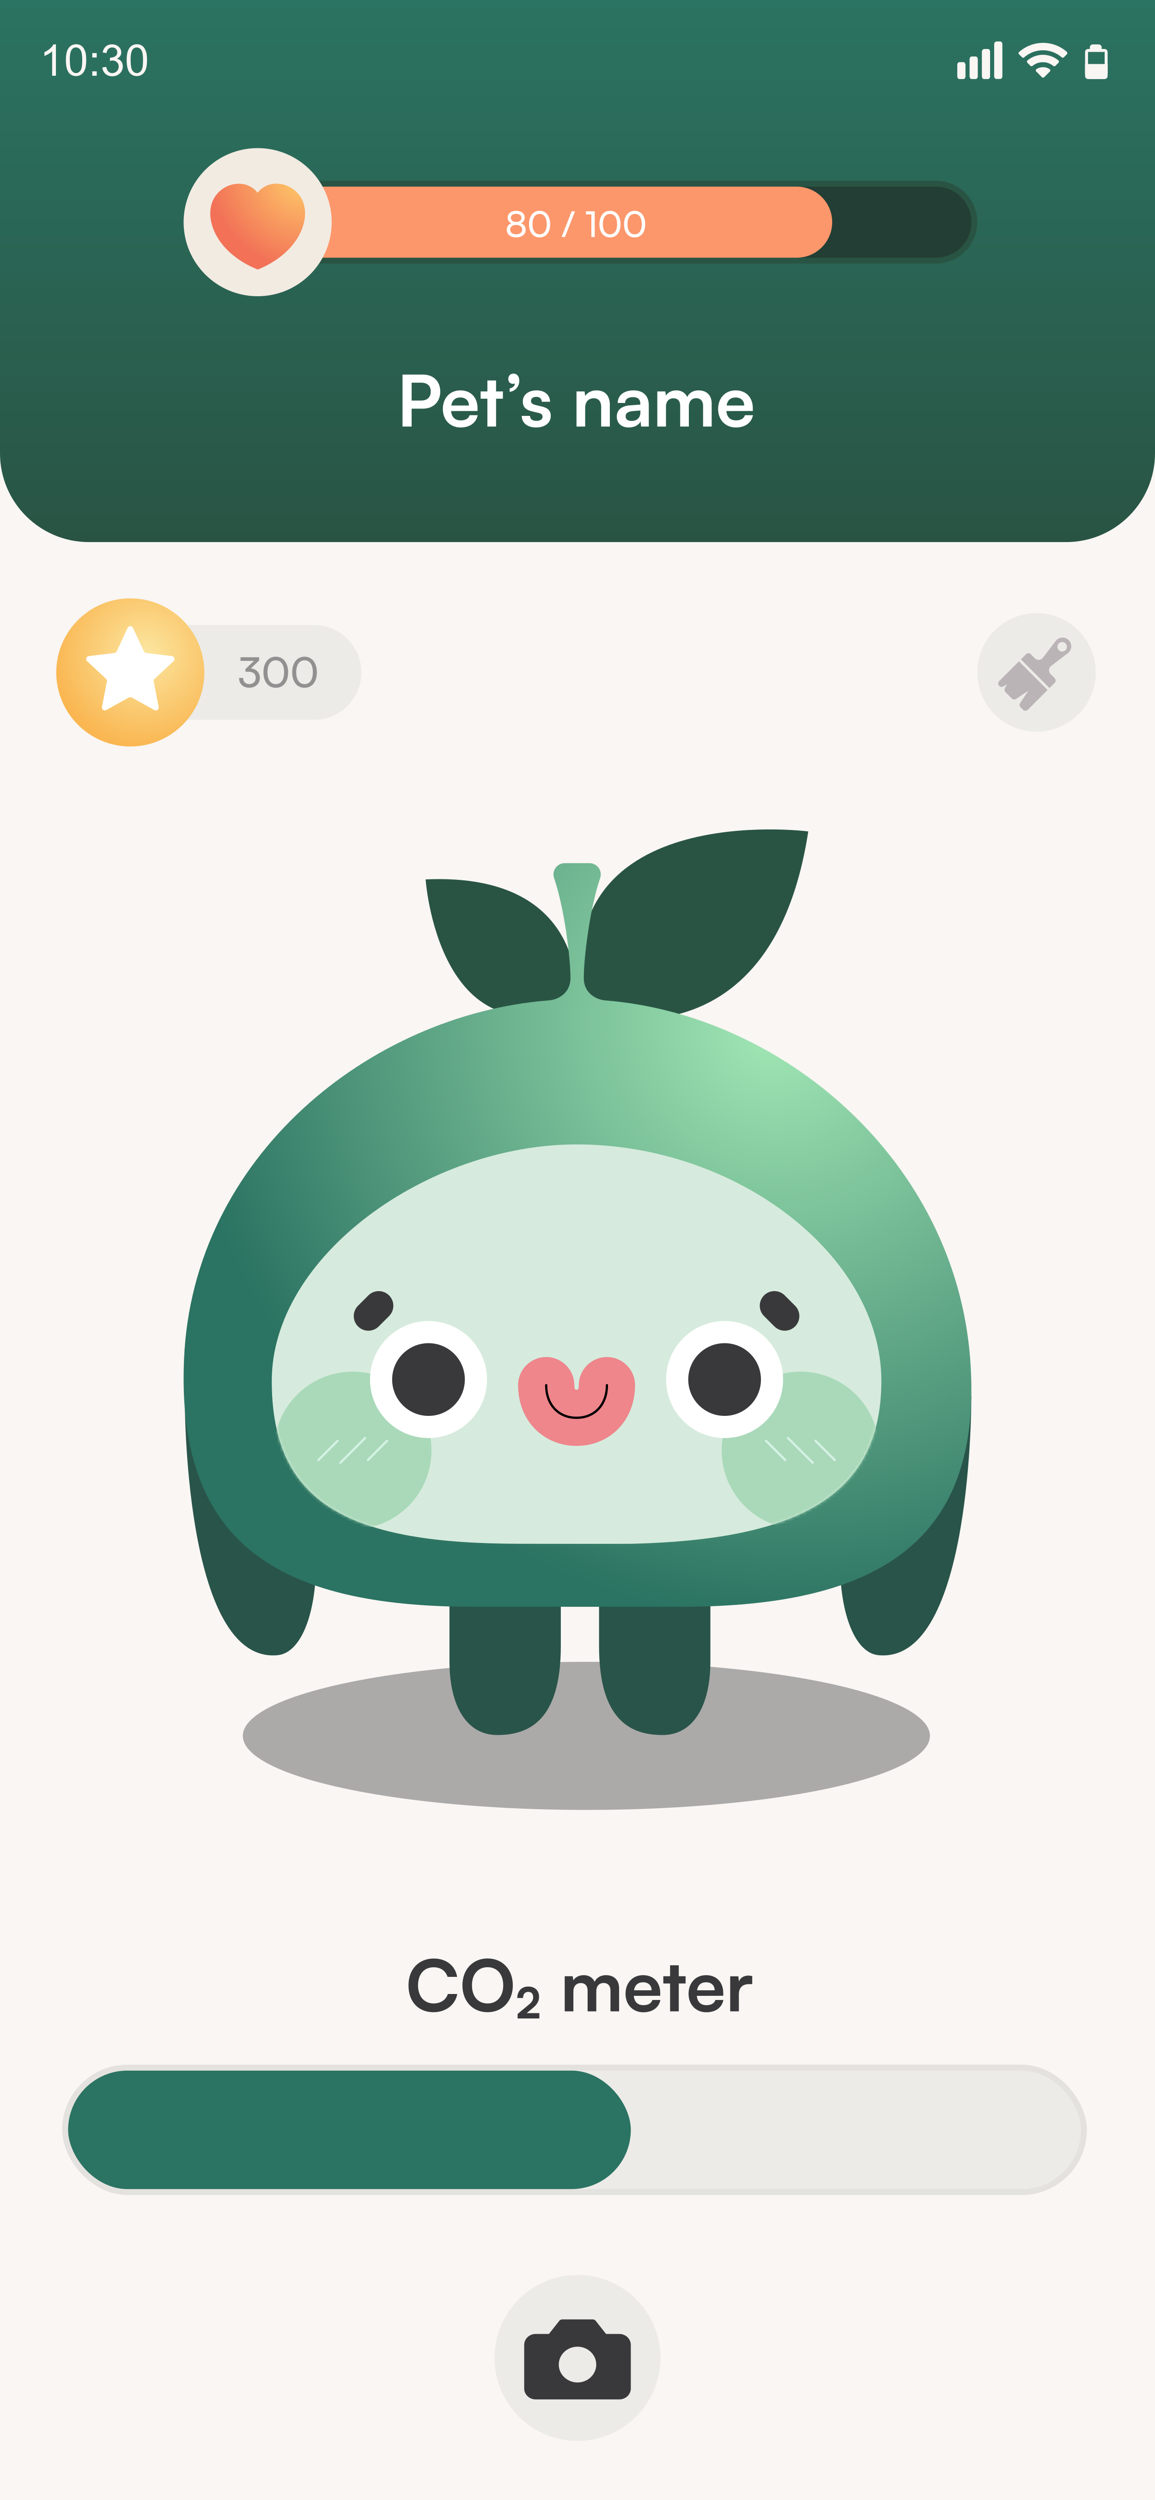 <svg width="390" height="844" viewBox="0 0 390 844" fill="none" xmlns="http://www.w3.org/2000/svg">
<rect width="390" height="844" fill="#F9F6F3"/>
<path d="M0 0H390V153C390 169.569 376.569 183 360 183H30C13.431 183 0 169.569 0 153V0Z" fill="url(#paint0_linear_531_401)"/>
<path d="M146.36 679.288C141.248 679.288 137.936 675.736 137.936 670.24C137.936 664.792 141.368 661.168 146.504 661.168C150.656 661.168 153.752 663.592 154.352 667.36H151.112C150.512 665.32 148.76 664.12 146.432 664.12C143.192 664.12 141.152 666.472 141.152 670.216C141.152 673.936 143.216 676.336 146.432 676.336C148.808 676.336 150.632 675.088 151.208 673.144H154.4C153.728 676.84 150.512 679.288 146.36 679.288ZM173.163 670.216C173.163 675.544 169.659 679.288 164.619 679.288C159.603 679.288 156.147 675.568 156.147 670.216C156.147 664.888 159.627 661.144 164.643 661.144C169.659 661.144 173.163 664.864 173.163 670.216ZM169.923 670.216C169.923 666.472 167.859 664.096 164.643 664.096C161.427 664.096 159.363 666.472 159.363 670.216C159.363 673.96 161.427 676.336 164.643 676.336C167.859 676.336 169.923 673.912 169.923 670.216ZM182.118 681.4H174.774V679.888L178.638 676.672C179.598 675.88 180.03 675.184 180.03 674.272C180.03 673.072 179.454 672.424 178.374 672.424C177.27 672.424 176.622 673.168 176.622 674.488H174.654C174.726 672.112 176.142 670.624 178.374 670.624C180.63 670.624 182.022 671.968 182.022 674.152C182.022 675.544 181.326 676.696 180.006 677.8L177.846 679.6H182.118V681.4ZM193.612 679H190.684V667.144H193.372L193.612 668.536C194.212 667.552 195.412 666.784 197.116 666.784C198.916 666.784 200.164 667.672 200.788 669.04C201.388 667.672 202.78 666.784 204.58 666.784C207.46 666.784 209.044 668.512 209.044 671.248V679H206.14V672.016C206.14 670.312 205.228 669.424 203.836 669.424C202.42 669.424 201.34 670.336 201.34 672.28V679H198.412V671.992C198.412 670.336 197.524 669.448 196.132 669.448C194.74 669.448 193.612 670.36 193.612 672.28V679ZM217.222 679.312C213.694 679.312 211.222 676.744 211.222 673.072C211.222 669.352 213.646 666.784 217.126 666.784C220.678 666.784 222.934 669.16 222.934 672.856V673.744L214.006 673.768C214.222 675.856 215.326 676.912 217.27 676.912C218.878 676.912 219.934 676.288 220.27 675.16H222.982C222.478 677.752 220.318 679.312 217.222 679.312ZM217.15 669.184C215.422 669.184 214.366 670.12 214.078 671.896H220.03C220.03 670.264 218.902 669.184 217.15 669.184ZM229.192 679H226.264V669.592H223.984V667.144H226.264V663.448H229.192V667.144H231.496V669.592H229.192V679ZM238.504 679.312C234.976 679.312 232.504 676.744 232.504 673.072C232.504 669.352 234.928 666.784 238.408 666.784C241.96 666.784 244.216 669.16 244.216 672.856V673.744L235.288 673.768C235.504 675.856 236.608 676.912 238.552 676.912C240.16 676.912 241.216 676.288 241.552 675.16H244.264C243.76 677.752 241.6 679.312 238.504 679.312ZM238.432 669.184C236.704 669.184 235.648 670.12 235.36 671.896H241.312C241.312 670.264 240.184 669.184 238.432 669.184ZM253.999 667.096V669.808H252.919C250.807 669.808 249.487 670.936 249.487 673.24V679H246.559V667.168H249.319L249.487 668.896C249.991 667.72 251.119 666.928 252.703 666.928C253.111 666.928 253.519 666.976 253.999 667.096Z" fill="#39393B"/>
<rect x="22" y="698" width="344" height="42" rx="21" fill="#ECEBE8" stroke="#E4E2DE" stroke-width="2"/>
<rect x="23" y="699" width="190" height="40" rx="20" fill="#2B7362"/>
<path fill-rule="evenodd" clip-rule="evenodd" d="M323.929 20.98H325.313C325.688 20.98 326.005 21.416 326.005 21.932V25.739C326.005 26.255 325.688 26.691 325.313 26.691H323.929C323.554 26.691 323.236 26.255 323.236 25.739V21.932C323.236 21.416 323.554 20.98 323.929 20.98ZM328.082 19.076H329.466C329.841 19.076 330.159 19.513 330.159 20.028V25.739C330.159 26.255 329.841 26.691 329.466 26.691H328.082C327.707 26.691 327.39 26.255 327.39 25.739V20.028C327.39 19.513 327.707 19.076 328.082 19.076ZM332.235 16.538H333.62C333.995 16.538 334.312 16.974 334.312 17.49V25.739C334.312 26.255 333.995 26.691 333.62 26.691H332.235C331.86 26.691 331.543 26.255 331.543 25.739V17.53C331.543 17.014 331.86 16.578 332.235 16.578V16.538ZM336.389 14H337.773C338.148 14 338.465 14.436 338.465 14.952V25.699C338.465 26.215 338.148 26.651 337.773 26.651H336.389C336.014 26.651 335.696 26.215 335.696 25.699V14.992C335.696 14.476 336.014 14.04 336.389 14.04V14Z" fill="#F9F6F3"/>
<path d="M349.959 23.348C349.959 23.348 349.735 23.572 349.735 23.721C349.735 23.87 349.773 24.019 349.885 24.131L351.824 26.071C351.824 26.071 352.048 26.22 352.197 26.22C352.347 26.22 352.459 26.183 352.57 26.071L354.51 24.131C354.51 24.131 354.659 23.87 354.659 23.721C354.659 23.572 354.548 23.422 354.436 23.348C353.13 22.452 351.302 22.452 349.959 23.348Z" fill="#F9F6F3"/>
<path d="M352.161 18.498C350.258 18.498 348.393 19.17 346.938 20.401C346.827 20.513 346.752 20.625 346.752 20.774C346.752 20.923 346.789 21.073 346.901 21.184L347.946 22.229C348.132 22.415 348.431 22.415 348.654 22.229C349.662 21.408 350.855 20.998 352.161 20.998C353.467 20.998 354.698 21.445 355.667 22.266C355.779 22.341 355.891 22.378 356.003 22.378C356.152 22.378 356.264 22.341 356.376 22.229L357.421 21.184C357.421 21.184 357.57 20.923 357.57 20.774C357.57 20.625 357.495 20.476 357.383 20.401C355.929 19.17 354.063 18.498 352.124 18.498H352.161Z" fill="#F9F6F3"/>
<path d="M360.294 17.566C358.056 15.552 355.184 14.47 352.199 14.47C349.215 14.47 346.305 15.589 344.104 17.566C343.993 17.678 343.918 17.79 343.918 17.939C343.918 18.088 343.955 18.237 344.067 18.312L345.112 19.357C345.112 19.357 345.335 19.506 345.485 19.506C345.597 19.506 345.746 19.468 345.82 19.357C347.574 17.827 349.812 16.969 352.162 16.969C354.512 16.969 356.75 17.827 358.504 19.357C358.727 19.543 359.026 19.543 359.212 19.357L360.257 18.312C360.257 18.312 360.406 18.051 360.406 17.939C360.406 17.79 360.332 17.64 360.22 17.566H360.294Z" fill="#F9F6F3"/>
<path d="M18.919 25.572H17.613V17.323C17.314 17.621 16.904 17.92 16.381 18.218C15.858 18.517 15.411 18.741 15 18.89V17.621C15.709 17.285 16.344 16.875 16.904 16.39C17.463 15.904 17.837 15.419 18.061 14.971H18.882V25.572H18.919Z" fill="#F9F6F3"/>
<path d="M22.243 20.346C22.243 19.114 22.355 18.106 22.616 17.323C22.878 16.576 23.251 15.979 23.773 15.568C24.296 15.158 24.931 14.934 25.677 14.934C26.237 14.934 26.76 15.046 27.17 15.27C27.581 15.493 27.954 15.829 28.215 16.24C28.477 16.651 28.701 17.173 28.887 17.808C29.037 18.405 29.111 19.263 29.111 20.308C29.111 21.54 28.999 22.548 28.738 23.295C28.477 24.041 28.103 24.638 27.581 25.049C27.058 25.459 26.424 25.683 25.677 25.683C24.669 25.683 23.848 25.31 23.288 24.601C22.579 23.705 22.243 22.287 22.243 20.308V20.346ZM23.587 20.346C23.587 22.063 23.773 23.22 24.184 23.817C24.595 24.377 25.08 24.676 25.677 24.676C26.274 24.676 26.76 24.377 27.17 23.817C27.581 23.257 27.767 22.1 27.767 20.346C27.767 18.591 27.581 17.434 27.17 16.875C26.76 16.315 26.274 16.016 25.64 16.016C25.005 16.016 24.557 16.277 24.221 16.763C23.773 17.397 23.55 18.591 23.55 20.346H23.587Z" fill="#F9F6F3"/>
<path d="M31.163 19.413V17.92H32.656V19.413H31.163ZM31.163 25.572V24.079H32.656V25.572H31.163Z" fill="#F9F6F3"/>
<path d="M34.559 22.772L35.865 22.586C36.014 23.332 36.276 23.855 36.611 24.191C36.947 24.527 37.395 24.676 37.918 24.676C38.515 24.676 39.038 24.452 39.448 24.041C39.859 23.631 40.083 23.108 40.083 22.474C40.083 21.839 39.896 21.391 39.486 21.018C39.112 20.645 38.59 20.421 37.993 20.421C37.731 20.421 37.433 20.458 37.059 20.57L37.209 19.45C37.209 19.45 37.358 19.45 37.433 19.45C37.993 19.45 38.478 19.301 38.926 19.002C39.374 18.704 39.598 18.256 39.598 17.659C39.598 17.173 39.448 16.8 39.112 16.464C38.776 16.166 38.366 16.016 37.881 16.016C37.395 16.016 36.947 16.166 36.611 16.502C36.276 16.8 36.052 17.285 35.977 17.92L34.671 17.696C34.82 16.837 35.193 16.166 35.753 15.68C36.313 15.195 37.022 14.971 37.843 14.971C38.403 14.971 38.963 15.083 39.448 15.345C39.934 15.606 40.307 15.942 40.568 16.352C40.829 16.763 40.941 17.248 40.941 17.696C40.941 18.144 40.829 18.555 40.568 18.928C40.307 19.301 39.971 19.6 39.486 19.824C40.12 19.973 40.605 20.271 40.941 20.719C41.277 21.167 41.464 21.727 41.464 22.436C41.464 23.369 41.128 24.153 40.456 24.788C39.784 25.422 38.926 25.758 37.918 25.758C36.985 25.758 36.238 25.497 35.604 24.937C35.007 24.377 34.633 23.668 34.559 22.772Z" fill="#F9F6F3"/>
<path d="M42.773 20.346C42.773 19.114 42.884 18.106 43.146 17.323C43.407 16.576 43.78 15.979 44.303 15.568C44.825 15.158 45.46 14.934 46.206 14.934C46.766 14.934 47.289 15.046 47.7 15.27C48.11 15.493 48.483 15.829 48.745 16.24C49.006 16.688 49.23 17.173 49.416 17.808C49.566 18.405 49.64 19.263 49.64 20.308C49.64 21.54 49.529 22.548 49.267 23.295C49.006 24.041 48.633 24.638 48.11 25.049C47.587 25.459 46.953 25.683 46.206 25.683C45.199 25.683 44.377 25.31 43.818 24.601C43.108 23.705 42.773 22.287 42.773 20.308V20.346ZM44.116 20.346C44.116 22.063 44.303 23.22 44.713 23.817C45.124 24.377 45.609 24.676 46.206 24.676C46.804 24.676 47.289 24.377 47.7 23.817C48.11 23.257 48.297 22.1 48.297 20.346C48.297 18.591 48.11 17.434 47.7 16.875C47.289 16.315 46.804 16.016 46.169 16.016C45.535 16.016 45.087 16.277 44.751 16.763C44.303 17.397 44.079 18.591 44.079 20.346H44.116Z" fill="#F9F6F3"/>
<path d="M366.386 21.614H374V24.691C374 25.795 373.105 26.691 372 26.691H368.386C367.281 26.691 366.386 25.795 366.386 24.691V21.614Z" fill="#F9F6F3"/>
<path d="M368 16C368 15.448 368.448 15 369 15H371C371.552 15 372 15.448 372 16V17H368V16Z" fill="#F9F6F3"/>
<rect x="366.886" y="17.038" width="6.615" height="9.153" rx="0.5" stroke="#F9F6F3"/>
<path d="M90 62H89V63V87V88H90H316C323.18 88 329 82.18 329 75C329 67.82 323.18 62 316 62H90Z" fill="#233E34" stroke="#295444" stroke-width="2"/>
<path d="M90 63H269C275.627 63 281 68.373 281 75V75C281 81.627 275.627 87 269 87H90V63Z" fill="#FC976B"/>
<path d="M171.111 77.588C171.111 76.544 171.723 75.704 172.683 75.356C171.867 75.008 171.423 74.324 171.423 73.448C171.423 72.092 172.587 71.168 174.315 71.168C176.019 71.168 177.171 72.092 177.171 73.46C177.171 74.348 176.715 75.032 175.899 75.356C176.871 75.668 177.495 76.532 177.495 77.6C177.495 79.124 176.223 80.144 174.303 80.144C172.371 80.144 171.111 79.124 171.111 77.588ZM172.503 73.52C172.503 74.372 173.211 74.924 174.291 74.924C175.383 74.924 176.067 74.384 176.067 73.544C176.067 72.716 175.383 72.188 174.291 72.188C173.211 72.188 172.503 72.716 172.503 73.52ZM172.263 77.504C172.263 78.476 173.067 79.1 174.303 79.1C175.527 79.1 176.331 78.476 176.331 77.504C176.331 76.544 175.539 75.932 174.291 75.932C173.055 75.932 172.263 76.544 172.263 77.504ZM178.635 75.668C178.635 72.98 180.027 71.156 182.211 71.156C184.383 71.156 185.775 72.98 185.775 75.668C185.775 78.368 184.443 80.156 182.211 80.156C179.967 80.156 178.635 78.368 178.635 75.668ZM179.799 75.668C179.799 77.804 180.687 79.1 182.211 79.1C183.735 79.1 184.611 77.804 184.611 75.668C184.611 73.508 183.735 72.212 182.211 72.212C180.687 72.212 179.799 73.508 179.799 75.668ZM190.764 80H189.648L193.032 71.336H194.16L190.764 80ZM199.685 72.38H197.861V71.324H200.813V80H199.685V72.38ZM202.401 75.668C202.401 72.98 203.793 71.156 205.977 71.156C208.148 71.156 209.541 72.98 209.541 75.668C209.541 78.368 208.209 80.156 205.977 80.156C203.733 80.156 202.401 78.368 202.401 75.668ZM203.565 75.668C203.565 77.804 204.453 79.1 205.977 79.1C207.501 79.1 208.377 77.804 208.377 75.668C208.377 73.508 207.501 72.212 205.977 72.212C204.453 72.212 203.565 73.508 203.565 75.668ZM210.721 75.668C210.721 72.98 212.113 71.156 214.297 71.156C216.469 71.156 217.861 72.98 217.861 75.668C217.861 78.368 216.529 80.156 214.297 80.156C212.053 80.156 210.721 78.368 210.721 75.668ZM211.885 75.668C211.885 77.804 212.773 79.1 214.297 79.1C215.821 79.1 216.697 77.804 216.697 75.668C216.697 73.508 215.821 72.212 214.297 72.212C212.773 72.212 211.885 73.508 211.885 75.668Z" fill="white"/>
<g filter="url(#filter0_d_531_401)">
<circle cx="87" cy="75" r="25" fill="#F2EBE2"/>
</g>
<path d="M102.298 76.35C102.004 77.28 101.613 78.22 101.125 79.158C101.05 79.303 100.973 79.448 100.893 79.592C98.502 83.921 94 88.16 87.038 91C73.01 85.341 68.924 73.991 71.93 67.597C72.305 66.799 72.776 66.078 73.319 65.442C73.908 64.749 74.584 64.153 75.315 63.664C78.444 61.571 82.609 61.394 85.552 63.643C86.073 64.039 86.555 64.513 86.987 65.064C90.939 59.977 99.191 61.514 102.052 67.538C103.2 69.953 103.334 73.083 102.297 76.351L102.298 76.35Z" fill="url(#paint1_radial_531_401)"/>
<path d="M142.853 137.952H138.989V144H135.917V126.456H142.853C146.381 126.456 148.661 128.76 148.661 132.192C148.661 135.576 146.357 137.952 142.853 137.952ZM142.253 129.192H138.989V135.216H142.205C144.317 135.216 145.445 134.088 145.445 132.168C145.445 130.248 144.293 129.192 142.253 129.192ZM155.531 144.312C152.003 144.312 149.531 141.744 149.531 138.072C149.531 134.352 151.955 131.784 155.435 131.784C158.987 131.784 161.243 134.16 161.243 137.856V138.744L152.315 138.768C152.531 140.856 153.635 141.912 155.579 141.912C157.187 141.912 158.243 141.288 158.579 140.16H161.291C160.787 142.752 158.627 144.312 155.531 144.312ZM155.459 134.184C153.731 134.184 152.675 135.12 152.387 136.896H158.339C158.339 135.264 157.211 134.184 155.459 134.184ZM167.501 144H164.573V134.592H162.293V132.144H164.573V128.448H167.501V132.144H169.805V134.592H167.501V144ZM175.345 128.472C175.345 130.488 174.001 132.048 172.081 132.288V131.136C173.113 130.944 173.857 130.296 173.857 129.456C173.665 129.528 173.449 129.576 173.185 129.576C172.321 129.576 171.625 128.976 171.625 127.92C171.625 126.864 172.345 126.12 173.401 126.12C174.529 126.12 175.345 127.032 175.345 128.472ZM176.174 140.4H178.958C178.982 141.432 179.75 142.08 181.094 142.08C182.462 142.08 183.206 141.528 183.206 140.664C183.206 140.064 182.894 139.632 181.838 139.392L179.702 138.888C177.566 138.408 176.534 137.4 176.534 135.504C176.534 133.176 178.502 131.784 181.238 131.784C183.902 131.784 185.702 133.32 185.726 135.624H182.942C182.918 134.616 182.246 133.968 181.118 133.968C179.966 133.968 179.294 134.496 179.294 135.384C179.294 136.056 179.822 136.488 180.83 136.728L182.966 137.232C184.958 137.688 185.966 138.6 185.966 140.424C185.966 142.824 183.926 144.312 180.998 144.312C178.046 144.312 176.174 142.728 176.174 140.4ZM197.592 144H194.664V132.144H197.376L197.616 133.68C198.36 132.48 199.8 131.784 201.408 131.784C204.384 131.784 205.92 133.632 205.92 136.704V144H202.992V137.4C202.992 135.408 202.008 134.448 200.496 134.448C198.696 134.448 197.592 135.696 197.592 137.616V144ZM212.325 144.312C209.805 144.312 208.269 142.848 208.269 140.616C208.269 138.432 209.853 137.064 212.661 136.848L216.213 136.584V136.32C216.213 134.712 215.253 134.064 213.765 134.064C212.037 134.064 211.077 134.784 211.077 136.032H208.581C208.581 133.464 210.693 131.784 213.909 131.784C217.101 131.784 219.069 133.512 219.069 136.8V144H216.501L216.285 142.248C215.781 143.472 214.173 144.312 212.325 144.312ZM213.285 142.104C215.085 142.104 216.237 141.024 216.237 139.2V138.576L213.765 138.768C211.941 138.936 211.245 139.536 211.245 140.496C211.245 141.576 211.965 142.104 213.285 142.104ZM224.874 144H221.946V132.144H224.634L224.874 133.536C225.474 132.552 226.674 131.784 228.378 131.784C230.178 131.784 231.426 132.672 232.05 134.04C232.65 132.672 234.042 131.784 235.842 131.784C238.722 131.784 240.306 133.512 240.306 136.248V144H237.402V137.016C237.402 135.312 236.49 134.424 235.098 134.424C233.682 134.424 232.602 135.336 232.602 137.28V144H229.674V136.992C229.674 135.336 228.786 134.448 227.394 134.448C226.002 134.448 224.874 135.36 224.874 137.28V144ZM248.484 144.312C244.956 144.312 242.484 141.744 242.484 138.072C242.484 134.352 244.908 131.784 248.388 131.784C251.94 131.784 254.196 134.16 254.196 137.856V138.744L245.268 138.768C245.484 140.856 246.588 141.912 248.532 141.912C250.14 141.912 251.196 141.288 251.532 140.16H254.244C253.74 142.752 251.58 144.312 248.484 144.312ZM248.412 134.184C246.684 134.184 245.628 135.12 245.34 136.896H251.292C251.292 135.264 250.164 134.184 248.412 134.184Z" fill="white"/>
<circle cx="350" cy="227" r="20" fill="#ECEBE8"/>
<path d="M344.064 223.242L337.393 229.925C336.947 230.372 336.947 231.097 337.393 231.545C337.762 231.914 338.333 231.991 338.786 231.731L340.077 230.993L339.334 232.261C339.067 232.717 339.141 233.295 339.513 233.668L341.637 235.795C342.026 236.185 342.635 236.247 343.094 235.942L347.266 233.173L344.474 237.31C344.164 237.77 344.223 238.386 344.615 238.779L345.439 239.604C345.885 240.052 346.609 240.052 347.055 239.604L353.726 232.922L344.064 223.242Z" fill="#BAB4B6"/>
<path d="M356.111 228.913L354.731 227.53C353.962 226.759 354.047 225.487 354.911 224.826L360.569 220.497C361.976 219.42 362.114 217.348 360.862 216.094C359.61 214.84 357.541 214.978 356.467 216.388L352.146 222.056C351.486 222.921 350.216 223.006 349.447 222.236L348.067 220.854C347.621 220.406 346.897 220.406 346.45 220.854L344.712 222.595L354.374 232.275L356.112 230.534C356.559 230.086 356.559 229.361 356.112 228.914L356.111 228.913ZM357.526 219.475C356.901 218.849 356.901 217.834 357.526 217.207C358.151 216.581 359.165 216.581 359.79 217.207C360.416 217.833 360.415 218.849 359.79 219.475C359.165 220.102 358.152 220.101 357.526 219.475Z" fill="#BAB4B6"/>
<g filter="url(#filter1_f_531_401)">
<ellipse cx="198" cy="586" rx="116" ry="25" fill="#39393B" fill-opacity="0.4"/>
</g>
<path d="M167.908 585.717C157.525 585.717 151.768 575.843 151.768 560.842V521.155H189.365V555.715C189.365 581.16 178.291 585.717 167.908 585.717Z" fill="#29544A"/>
<path d="M62.38 471.025C62.38 471.025 61.727 562.042 93.84 558.753C101.257 557.993 106.753 545.84 106.753 526.852" fill="#29544A"/>
<path d="M223.734 585.717C234.117 585.717 239.874 575.843 239.874 560.842V521.155H202.276V555.715C202.276 581.16 213.351 585.717 223.734 585.717Z" fill="#29544A"/>
<path d="M327.982 471.025C327.982 471.025 328.635 562.042 296.522 558.753C289.105 557.993 283.609 545.84 283.609 526.852" fill="#29544A"/>
<path d="M194.616 339.228C194.616 339.228 200.191 294.362 143.715 296.872C143.715 296.872 147.942 358.365 194.616 339.228Z" fill="#295444"/>
<path d="M197.339 341.791C197.339 341.791 260.329 362.69 272.922 280.674C272.922 280.674 183.185 269.106 197.339 341.791Z" fill="#295444"/>
<path d="M327.602 458.872C322.555 391.842 264.48 342.593 204.551 337.739C203.218 337.633 201.912 337.268 200.761 336.592C198.805 335.442 197.123 333.478 197.123 330.129C197.123 323.672 199.045 307.057 202.656 296.389C203.488 293.932 201.646 291.392 199.052 291.392H194.901H190.693C188.099 291.392 186.261 293.932 187.089 296.389C190.701 307.057 192.623 323.672 192.623 330.129C192.623 333.262 191.145 335.183 189.357 336.361C188.111 337.177 186.656 337.614 185.171 337.728C125.038 342.448 65.022 390.399 62.14 458.872C59.523 521.034 93.741 542.423 159.92 542.423H229.818C295.997 542.423 332.269 520.912 327.598 458.872H327.602Z" fill="url(#paint2_radial_531_401)"/>
<path d="M297.6 466.168C297.6 506.492 266.971 519.746 213.669 521.152C211.167 521.216 178.24 521.152 175.692 521.152C118.851 521.152 91.762 508.384 91.762 466.168C91.762 423.952 144.55 386.335 194.681 386.335C248.988 386.335 297.6 423.952 297.6 466.168Z" fill="#D6EBDD"/>
<mask id="mask0_531_401" style="mask-type:luminance" maskUnits="userSpaceOnUse" x="91" y="386" width="207" height="136">
<path d="M297.599 466.168C297.599 506.492 266.97 519.746 213.668 521.152C211.166 521.216 178.239 521.152 175.691 521.152C118.85 521.152 91.761 508.384 91.761 466.168C91.761 423.952 144.549 386.335 194.68 386.335C248.987 386.335 297.599 423.952 297.599 466.168Z" fill="white"/>
</mask>
<g mask="url(#mask0_531_401)">
<path d="M119.106 516.219C133.788 516.219 145.69 504.317 145.69 489.635C145.69 474.952 133.788 463.05 119.106 463.05C104.424 463.05 92.522 474.952 92.522 489.635C92.522 504.317 104.424 516.219 119.106 516.219Z" fill="#A8D9B8"/>
<path d="M270.256 516.219C284.938 516.219 296.84 504.317 296.84 489.635C296.84 474.952 284.938 463.05 270.256 463.05C255.574 463.05 243.672 474.952 243.672 489.635C243.672 504.317 255.574 516.219 270.256 516.219Z" fill="#A8D9B8"/>
<path d="M107.496 493.269C107.397 493.269 107.302 493.231 107.226 493.159C107.078 493.011 107.078 492.772 107.226 492.624L113.736 486.115C113.884 485.966 114.123 485.966 114.271 486.115C114.419 486.263 114.419 486.502 114.271 486.65L107.762 493.159C107.686 493.235 107.591 493.269 107.492 493.269H107.496Z" fill="#D5F1E4"/>
<path d="M114.928 494.192C114.829 494.192 114.734 494.154 114.658 494.082C114.51 493.934 114.51 493.695 114.658 493.547L123.013 485.192C123.161 485.044 123.4 485.044 123.548 485.192C123.697 485.34 123.697 485.579 123.548 485.727L115.193 494.082C115.117 494.158 115.023 494.192 114.924 494.192H114.928Z" fill="#D5F1E4"/>
<path d="M124.206 493.269C124.107 493.269 124.012 493.231 123.936 493.159C123.788 493.011 123.788 492.772 123.936 492.624L130.446 486.115C130.594 485.966 130.833 485.966 130.981 486.115C131.129 486.263 131.129 486.502 130.981 486.65L124.472 493.159C124.396 493.235 124.301 493.269 124.202 493.269H124.206Z" fill="#D5F1E4"/>
<path d="M281.867 493.269C281.768 493.269 281.673 493.231 281.597 493.159L275.088 486.65C274.94 486.501 274.94 486.262 275.088 486.114C275.236 485.966 275.475 485.966 275.623 486.114L282.132 492.623C282.281 492.771 282.281 493.011 282.132 493.159C282.057 493.235 281.962 493.269 281.863 493.269H281.867Z" fill="#D5F1E4"/>
<path d="M274.434 494.192C274.335 494.192 274.24 494.154 274.164 494.082L265.809 485.727C265.661 485.579 265.661 485.339 265.809 485.191C265.957 485.043 266.197 485.043 266.345 485.191L274.7 493.546C274.848 493.694 274.848 493.934 274.7 494.082C274.624 494.158 274.529 494.192 274.43 494.192H274.434Z" fill="#D5F1E4"/>
<path d="M265.157 493.269C265.058 493.269 264.963 493.231 264.887 493.159L258.378 486.65C258.23 486.501 258.23 486.262 258.378 486.114C258.526 485.966 258.765 485.966 258.913 486.114L265.422 492.623C265.571 492.771 265.571 493.011 265.422 493.159C265.347 493.235 265.252 493.269 265.153 493.269H265.157Z" fill="#D5F1E4"/>
</g>
<g filter="url(#filter2_i_531_401)">
<path d="M297.6 466.168C297.6 506.492 266.971 519.746 213.669 521.152C211.167 521.216 178.24 521.152 175.692 521.152C118.851 521.152 91.762 508.384 91.762 466.168C91.762 423.952 144.55 386.335 194.681 386.335C248.988 386.335 297.6 423.952 297.6 466.168Z" fill="#F2F9ED" fill-opacity="0.01"/>
</g>
<path d="M144.687 485.457C155.593 485.457 164.435 476.615 164.435 465.708C164.435 454.802 155.593 445.96 144.687 445.96C133.78 445.96 124.938 454.802 124.938 465.708C124.938 476.615 133.78 485.457 144.687 485.457Z" fill="white"/>
<path d="M144.686 477.982C151.465 477.982 156.961 472.487 156.961 465.708C156.961 458.929 151.465 453.434 144.686 453.434C137.908 453.434 132.412 458.929 132.412 465.708C132.412 472.487 137.908 477.982 144.686 477.982Z" fill="#39393B"/>
<path d="M244.67 485.457C255.577 485.457 264.418 476.615 264.418 465.708C264.418 454.802 255.577 445.96 244.67 445.96C233.763 445.96 224.922 454.802 224.922 465.708C224.922 476.615 233.763 485.457 244.67 485.457Z" fill="white"/>
<path d="M244.67 477.982C251.449 477.982 256.944 472.487 256.944 465.708C256.944 458.929 251.449 453.434 244.67 453.434C237.891 453.434 232.396 458.929 232.396 465.708C232.396 472.487 237.891 477.982 244.67 477.982Z" fill="#39393B"/>
<path d="M194.682 488.114C189.285 488.114 184.314 486.094 180.683 482.425C176.977 478.681 174.934 473.417 174.934 467.607C174.934 462.362 179.183 458.112 184.428 458.112C189.673 458.112 193.922 462.362 193.922 467.607C193.922 468.469 194.093 468.921 194.169 469.054C194.226 469.076 194.386 469.126 194.682 469.126C194.978 469.126 195.138 469.076 195.195 469.054C195.274 468.921 195.441 468.469 195.441 467.607C195.441 462.362 199.691 458.112 204.936 458.112C210.18 458.112 214.43 462.362 214.43 467.607C214.43 473.417 212.387 478.681 208.68 482.425C205.05 486.094 200.078 488.114 194.682 488.114Z" fill="#EE868C"/>
<path d="M194.682 479C188.32 479 184.048 474.42 184.048 467.607C184.048 467.398 184.219 467.227 184.428 467.227C184.637 467.227 184.807 467.398 184.807 467.607C184.807 473.968 188.776 478.241 194.682 478.241C200.587 478.241 204.556 473.968 204.556 467.607C204.556 467.398 204.727 467.227 204.935 467.227C205.144 467.227 205.315 467.398 205.315 467.607C205.315 474.42 201.043 479 194.682 479Z" fill="black"/>
<path d="M124.387 437.306L120.896 440.797C118.968 442.725 118.968 445.851 120.896 447.779C122.824 449.707 125.95 449.707 127.878 447.779L131.369 444.288C133.297 442.36 133.297 439.234 131.369 437.306C129.441 435.378 126.315 435.378 124.387 437.306Z" fill="#39393B"/>
<path d="M264.975 437.304C263.047 435.376 259.921 435.376 257.993 437.304C256.065 439.232 256.065 442.358 257.993 444.286L261.484 447.777C263.412 449.705 266.538 449.705 268.466 447.777C270.394 445.849 270.394 442.723 268.466 440.795L264.975 437.304Z" fill="#39393B"/>
<path d="M40 211H106C114.837 211 122 218.163 122 227V227C122 235.837 114.837 243 106 243H40V211Z" fill="#ECEBE8"/>
<mask id="mask1_531_401" style="mask-type:alpha" maskUnits="userSpaceOnUse" x="40" y="211" width="76" height="32">
<path d="M40 211H100C108.837 211 116 218.163 116 227V227C116 235.837 108.837 243 100 243H40V211Z" fill="#ECEBE8"/>
</mask>
<g mask="url(#mask1_531_401)">
<g filter="url(#filter3_d_531_401)">
<circle cx="44" cy="227" r="25" fill="#ECEBE8"/>
</g>
</g>
<circle cx="44" cy="227" r="25" fill="url(#paint3_radial_531_401)"/>
<path d="M83.898 226.764H82.891V225.854L85.76 223.096H81.21V221.878H87.496V222.984L84.725 225.63C86.447 225.84 87.749 227.002 87.749 228.822C87.749 230.866 86.209 232.168 84.15 232.168C82.162 232.168 80.734 230.95 80.734 228.85H82.093C82.093 230.166 82.904 230.936 84.178 230.936C85.495 230.936 86.349 230.096 86.349 228.794C86.349 227.576 85.508 226.764 83.898 226.764ZM88.957 226.946C88.957 223.81 90.582 221.682 93.129 221.682C95.663 221.682 97.287 223.81 97.287 226.946C97.287 230.096 95.734 232.182 93.129 232.182C90.511 232.182 88.957 230.096 88.957 226.946ZM90.316 226.946C90.316 229.438 91.352 230.95 93.129 230.95C94.907 230.95 95.93 229.438 95.93 226.946C95.93 224.426 94.907 222.914 93.129 222.914C91.352 222.914 90.316 224.426 90.316 226.946ZM98.665 226.946C98.665 223.81 100.289 221.682 102.837 221.682C105.371 221.682 106.995 223.81 106.995 226.946C106.995 230.096 105.441 232.182 102.837 232.182C100.219 232.182 98.665 230.096 98.665 226.946ZM100.023 226.946C100.023 229.438 101.059 230.95 102.837 230.95C104.615 230.95 105.637 229.438 105.637 226.946C105.637 224.426 104.615 222.914 102.837 222.914C101.059 222.914 100.023 224.426 100.023 226.946Z" fill="#39393B" fill-opacity="0.5"/>
<path d="M43.093 211.953C43.451 211.181 44.549 211.181 44.907 211.953L48.582 219.866C48.728 220.18 49.025 220.396 49.369 220.438L58.03 221.488C58.875 221.59 59.214 222.633 58.591 223.213L52.2 229.153C51.947 229.389 51.833 229.739 51.9 230.078L53.578 238.64C53.742 239.475 52.854 240.12 52.111 239.706L44.486 235.464C44.184 235.296 43.816 235.296 43.514 235.464L35.889 239.706C35.146 240.12 34.258 239.475 34.422 238.64L36.1 230.078C36.167 229.739 36.053 229.389 35.8 229.153L29.409 223.213C28.786 222.633 29.125 221.59 29.97 221.488L38.631 220.438C38.975 220.396 39.272 220.18 39.418 219.866L43.093 211.953Z" fill="white"/>
<g filter="url(#filter4_d_531_401)">
<circle cx="195" cy="794" r="28" fill="#ECEBE8"/>
<path fill-rule="evenodd" clip-rule="evenodd" d="M188.833 781.494C189.072 781.186 189.455 781 189.86 781H200.14C200.545 781 200.928 781.179 201.167 781.494L204.639 785.909H209.138C210.158 785.909 211.14 786.296 211.868 786.99C212.588 787.677 213 788.614 213 789.594V804.315C213 805.288 212.595 806.225 211.868 806.919C211.148 807.606 210.166 808 209.138 808H180.862C179.842 808 178.86 807.614 178.132 806.919C177.412 806.232 177 805.295 177 804.315V789.587C177 788.614 177.405 787.677 178.132 786.983C178.852 786.296 179.834 785.902 180.862 785.902H185.361L188.833 781.494ZM201.332 796.243C201.332 799.577 198.498 802.282 195.004 802.282C191.509 802.282 188.675 799.577 188.675 796.243C188.675 792.908 191.509 790.203 195.004 790.203C198.498 790.203 201.332 792.908 201.332 796.243Z" fill="#39393B"/>
</g>
<defs>
<filter id="filter0_d_531_401" x="58" y="46" width="58" height="58" filterUnits="userSpaceOnUse" color-interpolation-filters="sRGB">
<feFlood flood-opacity="0" result="BackgroundImageFix"/>
<feColorMatrix in="SourceAlpha" type="matrix" values="0 0 0 0 0 0 0 0 0 0 0 0 0 0 0 0 0 0 127 0" result="hardAlpha"/>
<feOffset/>
<feGaussianBlur stdDeviation="2"/>
<feComposite in2="hardAlpha" operator="out"/>
<feColorMatrix type="matrix" values="0 0 0 0 0 0 0 0 0 0 0 0 0 0 0 0 0 0 0.25 0"/>
<feBlend mode="normal" in2="BackgroundImageFix" result="effect1_dropShadow_531_401"/>
<feBlend mode="normal" in="SourceGraphic" in2="effect1_dropShadow_531_401" result="shape"/>
</filter>
<filter id="filter1_f_531_401" x="48" y="527" width="300" height="118" filterUnits="userSpaceOnUse" color-interpolation-filters="sRGB">
<feFlood flood-opacity="0" result="BackgroundImageFix"/>
<feBlend mode="normal" in="SourceGraphic" in2="BackgroundImageFix" result="shape"/>
<feGaussianBlur stdDeviation="17" result="effect1_foregroundBlur_531_401"/>
</filter>
<filter id="filter2_i_531_401" x="91.762" y="386.335" width="205.838" height="135.845" filterUnits="userSpaceOnUse" color-interpolation-filters="sRGB">
<feFlood flood-opacity="0" result="BackgroundImageFix"/>
<feBlend mode="normal" in="SourceGraphic" in2="BackgroundImageFix" result="shape"/>
<feColorMatrix in="SourceAlpha" type="matrix" values="0 0 0 0 0 0 0 0 0 0 0 0 0 0 0 0 0 0 127 0" result="hardAlpha"/>
<feOffset dy="1"/>
<feGaussianBlur stdDeviation="5.5"/>
<feComposite in2="hardAlpha" operator="arithmetic" k2="-1" k3="1"/>
<feColorMatrix type="matrix" values="0 0 0 0 0.289 0 0 0 0 0.542 0 0 0 0 0.449 0 0 0 1 0"/>
<feBlend mode="normal" in2="shape" result="effect1_innerShadow_531_401"/>
</filter>
<filter id="filter3_d_531_401" x="9" y="192" width="70" height="70" filterUnits="userSpaceOnUse" color-interpolation-filters="sRGB">
<feFlood flood-opacity="0" result="BackgroundImageFix"/>
<feColorMatrix in="SourceAlpha" type="matrix" values="0 0 0 0 0 0 0 0 0 0 0 0 0 0 0 0 0 0 127 0" result="hardAlpha"/>
<feOffset/>
<feGaussianBlur stdDeviation="5"/>
<feComposite in2="hardAlpha" operator="out"/>
<feColorMatrix type="matrix" values="0 0 0 0 0.479 0 0 0 0 0.311 0 0 0 0 0.156 0 0 0 0.25 0"/>
<feBlend mode="normal" in2="BackgroundImageFix" result="effect1_dropShadow_531_401"/>
<feBlend mode="normal" in="SourceGraphic" in2="effect1_dropShadow_531_401" result="shape"/>
</filter>
<filter id="filter4_d_531_401" x="160" y="761" width="70" height="70" filterUnits="userSpaceOnUse" color-interpolation-filters="sRGB">
<feFlood flood-opacity="0" result="BackgroundImageFix"/>
<feColorMatrix in="SourceAlpha" type="matrix" values="0 0 0 0 0 0 0 0 0 0 0 0 0 0 0 0 0 0 127 0" result="hardAlpha"/>
<feOffset dy="2"/>
<feGaussianBlur stdDeviation="3.5"/>
<feComposite in2="hardAlpha" operator="out"/>
<feColorMatrix type="matrix" values="0 0 0 0 0 0 0 0 0 0 0 0 0 0 0 0 0 0 0.22 0"/>
<feBlend mode="normal" in2="BackgroundImageFix" result="effect1_dropShadow_531_401"/>
<feBlend mode="normal" in="SourceGraphic" in2="effect1_dropShadow_531_401" result="shape"/>
</filter>
<linearGradient id="paint0_linear_531_401" x1="195" y1="0" x2="195" y2="183" gradientUnits="userSpaceOnUse">
<stop stop-color="#2B7362"/>
<stop offset="1" stop-color="#295444"/>
</linearGradient>
<radialGradient id="paint1_radial_531_401" cx="0" cy="0" r="1" gradientUnits="userSpaceOnUse" gradientTransform="translate(101.4 61.194) rotate(126.994) scale(29.249 32.438)">
<stop stop-color="#FEC868"/>
<stop offset="1" stop-color="#F27157"/>
</radialGradient>
<radialGradient id="paint2_radial_531_401" cx="0" cy="0" r="1" gradientUnits="userSpaceOnUse" gradientTransform="translate(260.5 349.5) rotate(124.798) scale(193.627 205.173)">
<stop stop-color="#A1E6B4"/>
<stop offset="1" stop-color="#2B7362"/>
</radialGradient>
<radialGradient id="paint3_radial_531_401" cx="0" cy="0" r="1" gradientUnits="userSpaceOnUse" gradientTransform="translate(49 221) rotate(133.069) scale(31.484)">
<stop stop-color="#FBE7A1"/>
<stop offset="1" stop-color="#FAB651"/>
</radialGradient>
</defs>
</svg>
